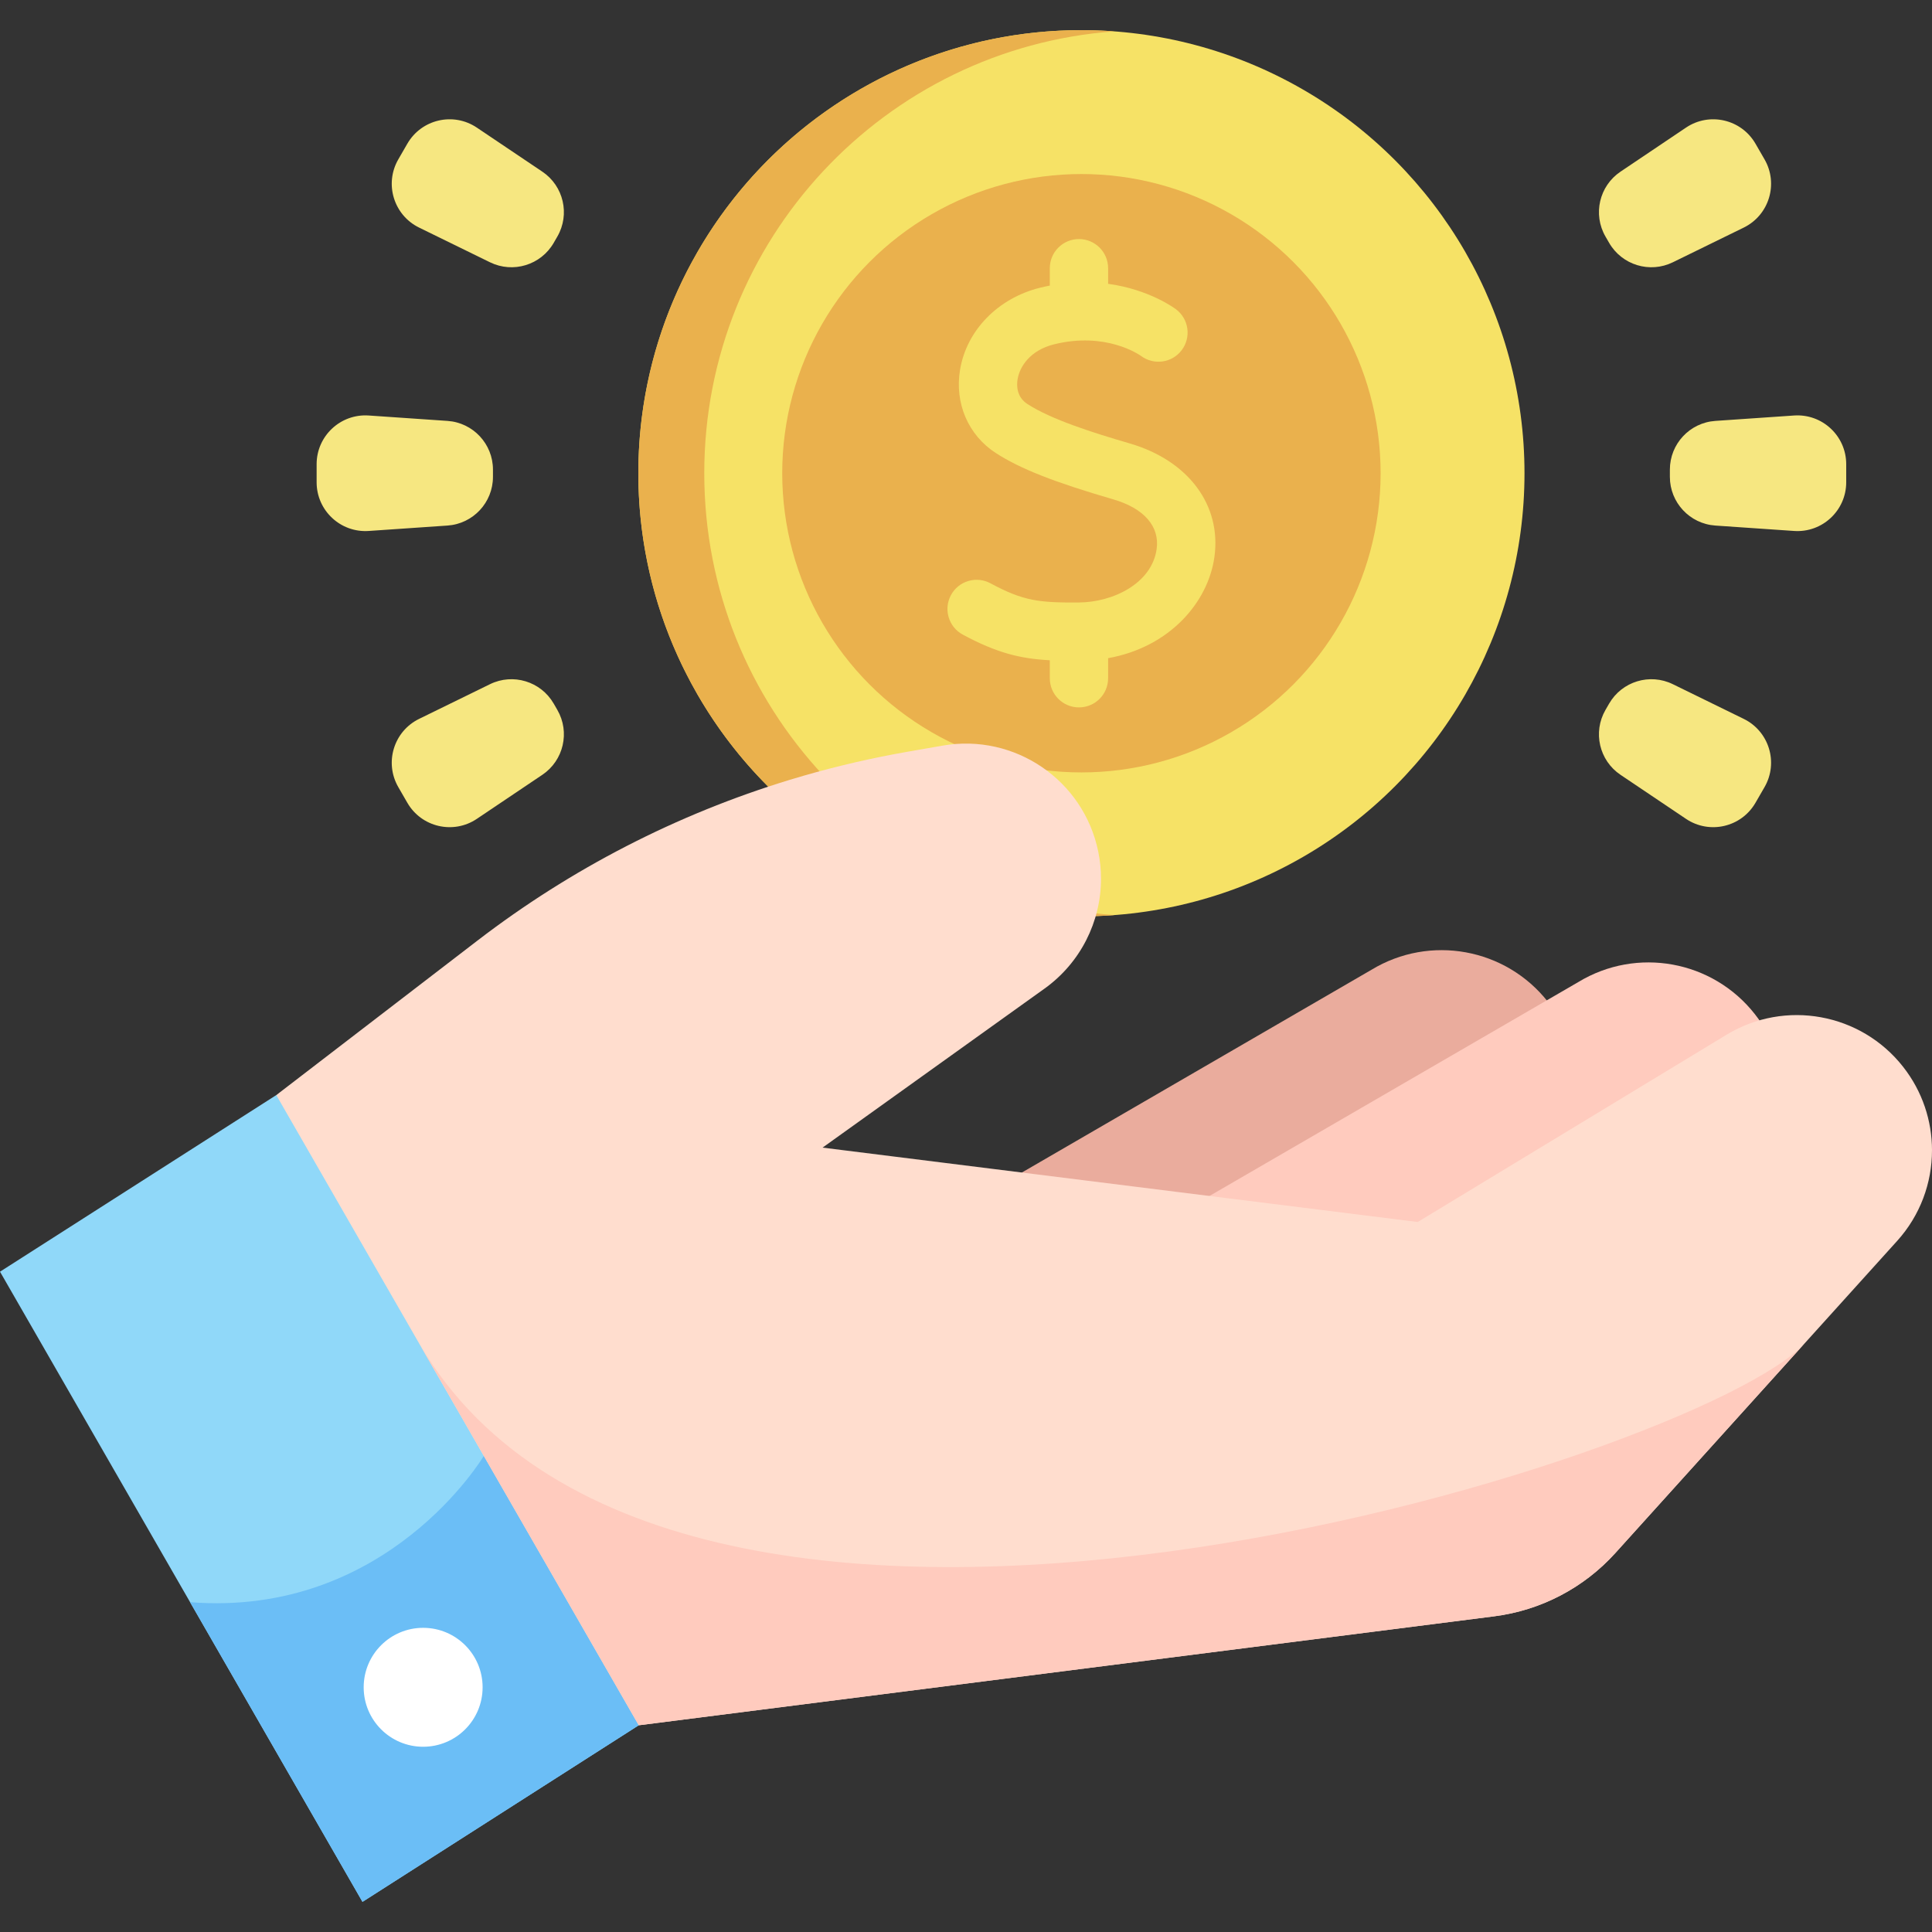 <svg id="Capa_1" enable-background="new 0 0 512 512" height="512" viewBox="0 0 512 512" width="512" xmlns="http://www.w3.org/2000/svg"><rect x="0" y="0" width="512" height="512" fill="#333333" stroke="none"/><g><circle cx="286.587" cy="125.411" fill="#f6e266" r="117.421"/><path d="m295.322 242.517c-2.884.216-5.8.319-8.736.319-64.85 0-117.42-52.58-117.42-117.43 0-64.84 52.57-117.42 117.42-117.42 2.936 0 5.851.103 8.736.319-60.77 4.471-108.684 55.197-108.684 117.101 0 61.914 47.914 112.64 108.684 117.111z" fill="#eab14d"/><circle cx="286.587" cy="125.411" fill="#eab14d" r="79.289"/><path d="m299.363 117.506c-9.841-2.865-20.75-6.342-27.052-10.413-2.936-1.896-2.913-4.941-2.639-6.588.576-3.458 3.417-7.705 9.661-9.254 13.723-3.405 22.563 2.729 23.057 3.083 3.395 2.527 8.2 1.852 10.765-1.525 2.581-3.398 1.919-8.245-1.479-10.826-.404-.307-7.098-5.271-18.013-6.771v-4.132c0-4.267-3.459-7.726-7.726-7.726s-7.726 3.459-7.726 7.726v4.607c-.855.166-1.719.348-2.599.566-11.13 2.761-19.444 11.283-21.182 21.711-1.483 8.895 2.156 17.367 9.497 22.108 6.427 4.151 15.442 7.706 31.117 12.269 8.136 2.369 12.322 7.164 11.484 13.156-1.277 9.136-11.585 14.118-20.634 14.167-10.447.057-14.573-.325-23.415-5.088-3.755-2.024-8.442-.619-10.466 3.137-2.024 3.757-.619 8.443 3.137 10.467 9.013 4.856 15.222 6.378 23.061 6.796v4.766c0 4.267 3.459 7.726 7.726 7.726s7.726-3.459 7.726-7.726v-5.319c16.479-2.961 26.515-14.959 28.169-26.787 1.926-13.769-6.894-25.596-22.469-30.13z" fill="#f6e266"/><g><path d="m231.103 333.763 132.356-76.767c15.495-9.396 35.566-5.746 46.761 8.503 10.779 13.719 10.112 33.208-1.58 46.158l-147.095 63.137z" fill="#eaac9d"/><path d="m285.93 337.012 132.356-76.767c15.495-9.396 35.566-5.746 46.761 8.503 10.779 13.719 10.112 33.208-1.58 46.158l-147.095 63.137z" fill="#ffcbbe"/><path d="m169.279 457.213-73.215 46.801-45.688-79.417-50.376-87.586 73.215-46.801 88.254 30.107-1.371 53.045z" fill="#90d8f9"/><path d="m169.279 457.213-73.215 46.801-45.689-79.417c52.405 4.11 77.84-38.776 77.84-38.776l35.719 14.54z" fill="#6bbef6"/><path d="m512 304.845c0 8.617-3.095 17.214-9.234 24.01l-24.468 27.095-50.21 55.613c-8.358 9.254-19.742 15.204-32.1 16.776l-226.709 28.876-57.921-100.698c-.438-.726-.856-1.463-1.274-2.209-.07-.119-.129-.239-.199-.348l-2.905-5.065c-.05-.08-.1-.159-.139-.229l-33.622-58.458 53.314-40.946c24.856-19.085 52.876-33.483 82.688-42.578 1.264-.388 2.527-.766 3.791-1.124 9.045-2.607 18.259-4.736 27.582-6.358l9.234-1.612c19.085-3.313 37.354 9.144 41.224 28.12.488 2.388.726 4.786.726 7.164 0 11.403-5.463 22.299-14.955 29.105l-58.837 42.15 157.723 19.712 81.872-49.642c15.493-9.393 35.563-5.741 46.757 8.508 5.125 6.516 7.662 14.337 7.662 22.138z" fill="#ffddce"/><path d="m478.298 355.951-50.21 55.613c-8.358 9.254-19.742 15.204-32.1 16.776l-226.709 28.876-57.921-100.698c68.518 115.912 339.487 29.841 366.94-.567z" fill="#ffcbbe"/><path d="m106.98 348.896c.975 1.652 1.94 3.333 2.905 5.065z" fill="#ffcbbe"/><circle cx="112.138" cy="447.149" fill="#fff" r="15.759"/></g><g fill="#f6e781"><g><path d="m130.639 124.447v1.928c0 6.799-5.265 12.437-12.048 12.903l-20.865 1.431c-7.474.513-13.818-5.412-13.818-12.903v-4.79c0-7.491 6.345-13.415 13.818-12.903l20.865 1.431c6.783.466 12.048 6.104 12.048 12.903z"/><path d="m146.74 186.465.964 1.67c3.4 5.888 1.659 13.404-3.983 17.198l-17.354 11.672c-6.216 4.181-14.673 2.223-18.418-4.265l-2.395-4.149c-3.746-6.488-1.213-14.79 5.516-18.083l18.785-9.193c6.107-2.989 13.485-.738 16.885 5.15z"/><path d="m147.704 62.687-.964 1.67c-3.4 5.888-10.778 8.139-16.885 5.15l-18.785-9.193c-6.729-3.293-9.261-11.596-5.516-18.083l2.395-4.149c3.746-6.488 12.202-8.446 18.418-4.265l17.354 11.672c5.642 3.795 7.382 11.31 3.983 17.198z"/></g><g><path d="m442.535 124.447v1.928c0 6.799 5.265 12.437 12.048 12.903l20.865 1.431c7.474.513 13.818-5.412 13.818-12.903v-4.79c0-7.491-6.345-13.415-13.818-12.903l-20.865 1.431c-6.783.466-12.048 6.104-12.048 12.903z"/><path d="m426.434 186.465-.964 1.67c-3.4 5.888-1.659 13.404 3.983 17.198l17.354 11.672c6.216 4.181 14.673 2.223 18.418-4.265l2.395-4.149c3.746-6.488 1.213-14.79-5.516-18.083l-18.785-9.193c-6.107-2.989-13.485-.738-16.885 5.15z"/><path d="m425.47 62.687.964 1.67c3.4 5.888 10.778 8.139 16.885 5.15l18.785-9.193c6.729-3.293 9.261-11.596 5.516-18.083l-2.395-4.149c-3.746-6.488-12.202-8.446-18.418-4.265l-17.354 11.672c-5.642 3.795-7.382 11.31-3.983 17.198z"/></g></g></g></svg>